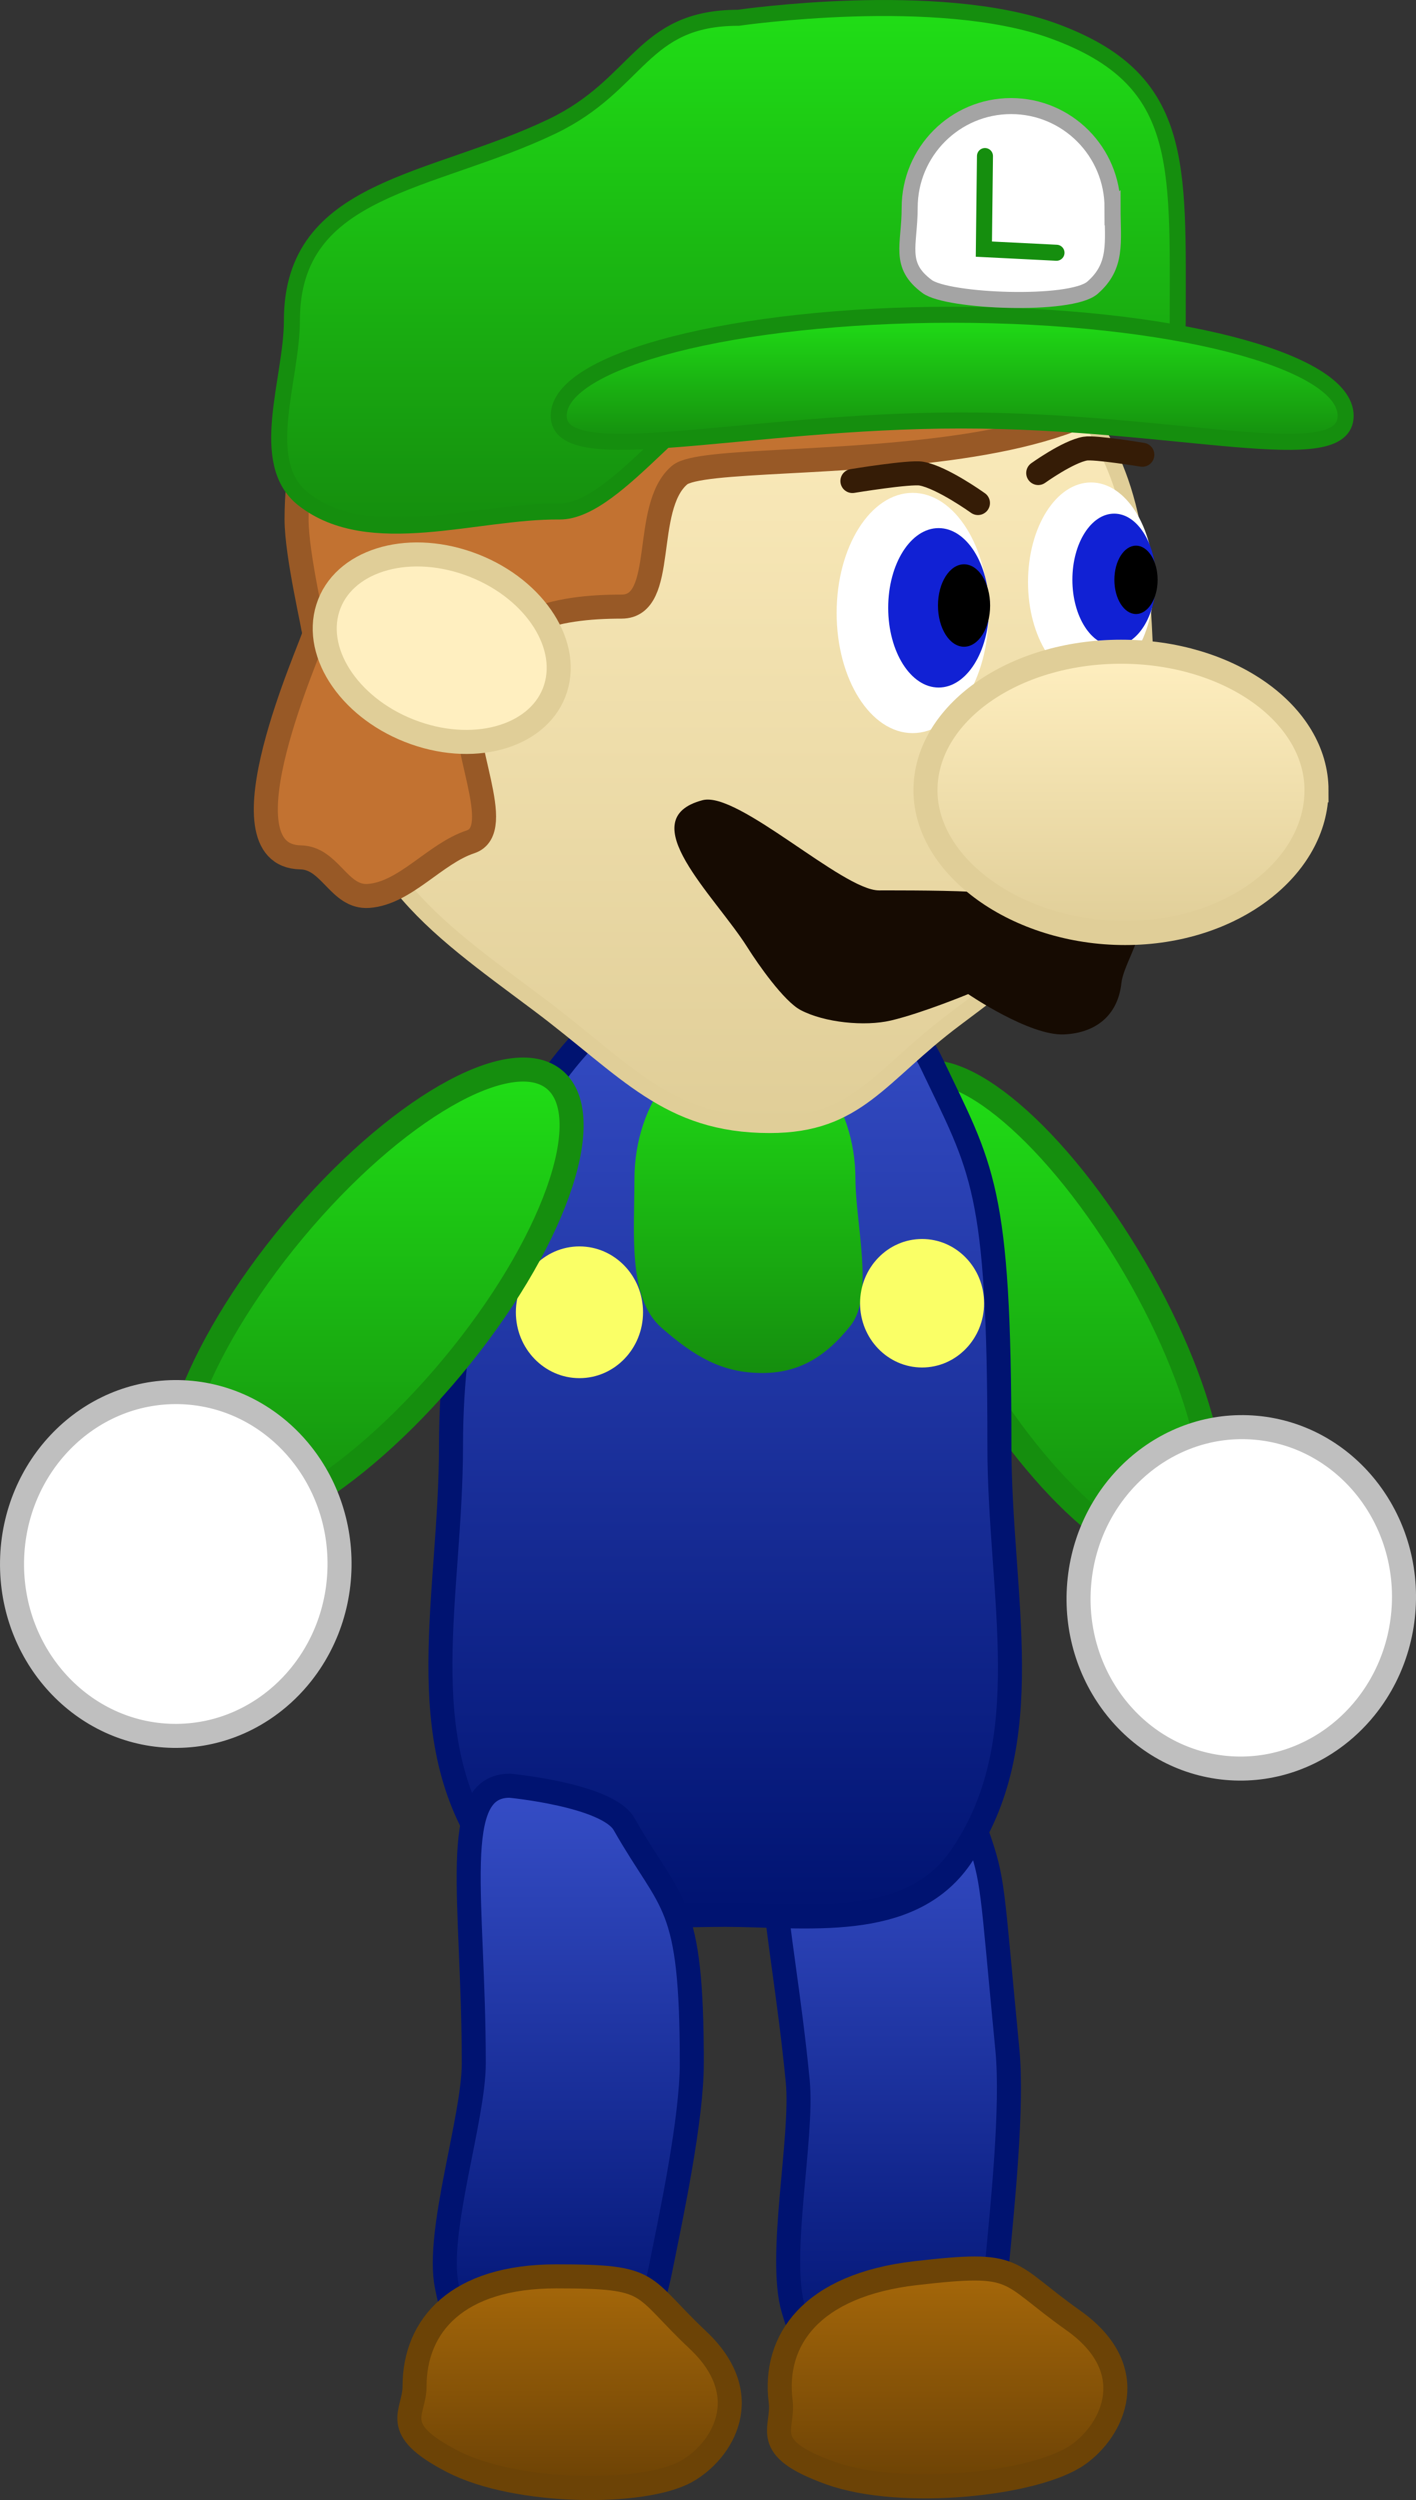 <svg version="1.1" xmlns="http://www.w3.org/2000/svg" xmlns:xlink="http://www.w3.org/1999/xlink" width="88.403" height="155.982" viewBox="0,0,88.403,155.982"><rect x="0" y="0" width="88.403" height="155.982" fill="#333333" stroke="none"/><defs><linearGradient x1="251.412" y1="214.222" x2="251.412" y2="250.202" gradientUnits="userSpaceOnUse" id="color-1"><stop offset="0" stop-color="#364ec7"/><stop offset="1" stop-color="#001371"/></linearGradient><linearGradient x1="254.933" y1="243.67" x2="254.933" y2="257.262" gradientUnits="userSpaceOnUse" id="color-2"><stop offset="0" stop-color="#a6680a"/><stop offset="1" stop-color="#6c4205"/></linearGradient><linearGradient x1="261.376" y1="169.036" x2="261.376" y2="199.31" gradientUnits="userSpaceOnUse" id="color-3"><stop offset="0" stop-color="#20de16"/><stop offset="1" stop-color="#158e0e"/></linearGradient><linearGradient x1="241.072" y1="162.72" x2="241.072" y2="221.706" gradientUnits="userSpaceOnUse" id="color-4"><stop offset="0" stop-color="#364ec7"/><stop offset="1" stop-color="#001371"/></linearGradient><linearGradient x1="242.513" y1="166.943" x2="242.513" y2="187.798" gradientUnits="userSpaceOnUse" id="color-5"><stop offset="0" stop-color="#20de16"/><stop offset="1" stop-color="#158e0e"/></linearGradient><linearGradient x1="231.277" y1="213.547" x2="231.277" y2="249.244" gradientUnits="userSpaceOnUse" id="color-6"><stop offset="0" stop-color="#364ec7"/><stop offset="1" stop-color="#001371"/></linearGradient><linearGradient x1="231.356" y1="244.158" x2="231.356" y2="257.366" gradientUnits="userSpaceOnUse" id="color-7"><stop offset="0" stop-color="#a6680a"/><stop offset="1" stop-color="#6c4205"/></linearGradient><linearGradient x1="219.082" y1="168.864" x2="219.082" y2="197.454" gradientUnits="userSpaceOnUse" id="color-8"><stop offset="0" stop-color="#20de16"/><stop offset="1" stop-color="#158e0e"/></linearGradient><linearGradient x1="242.325" y1="119.435" x2="242.325" y2="172.328" gradientUnits="userSpaceOnUse" id="color-9"><stop offset="0" stop-color="#ffefc0"/><stop offset="1" stop-color="#e0ce98"/></linearGradient><linearGradient x1="241.28" y1="102.634" x2="241.28" y2="134.93" gradientUnits="userSpaceOnUse" id="color-10"><stop offset="0" stop-color="#20de16"/><stop offset="1" stop-color="#158e0e"/></linearGradient><linearGradient x1="255.243" y1="121.772" x2="255.243" y2="129.702" gradientUnits="userSpaceOnUse" id="color-11"><stop offset="0" stop-color="#20de16"/><stop offset="1" stop-color="#158e0e"/></linearGradient><linearGradient x1="265.782" y1="142.796" x2="265.782" y2="160.346" gradientUnits="userSpaceOnUse" id="color-12"><stop offset="0" stop-color="#ffefc0"/><stop offset="1" stop-color="#e0ce98"/></linearGradient></defs><g transform="translate(-195.798,-102.134)"><g data-paper-data="{&quot;isPaintingLayer&quot;:true}" fill-rule="nonzero" stroke-linejoin="miter" stroke-miterlimit="10" stroke-dasharray="" stroke-dashoffset="0" style="mix-blend-mode: normal"><path d="M258.691,230.027c0.34,3.526 -0.304,9.731 -0.637,13.258c-0.478,5.073 -1.954,5.885 -6.016,6.497c-4.08,0.614 -5.28,1.253 -6.708,-3.557c-0.983,-3.309 0.611,-10.724 0.273,-14.228c-0.999,-10.347 -3.19,-17.201 0.479,-17.753c0,0 5.924,-0.303 7.096,1.379c0,0 2.613,-1.98 3.638,0.969c1.032,2.969 0.876,3.089 1.875,13.436z" data-paper-data="{&quot;origPos&quot;:null,&quot;origRot&quot;:0}" fill="url(#color-1)" stroke="#001371" stroke-width="1.5" stroke-linecap="butt"/><path d="M262.804,246.907c4.338,3.073 2.479,6.843 0.303,8.377c-2.635,1.858 -11.024,2.748 -15.481,1.144c-4.458,-1.603 -2.871,-2.731 -3.089,-4.456c-0.484,-3.834 1.911,-7.263 8.441,-8.014c6.53,-0.751 5.488,-0.124 9.826,2.949z" data-paper-data="{&quot;origPos&quot;:null,&quot;origRot&quot;:0}" fill="url(#color-2)" stroke="#6c4306" stroke-width="1.5" stroke-linecap="butt"/><path d="M252.466,169.495c2.665,-2.035 8.815,2.886 13.736,10.992c4.921,8.106 6.75,16.328 4.085,18.363c-2.665,2.035 -8.815,-2.886 -13.736,-10.992c-4.921,-8.106 -6.75,-16.328 -4.085,-18.363z" data-paper-data="{&quot;origRot&quot;:0,&quot;origPos&quot;:null,&quot;index&quot;:null}" fill="url(#color-3)" stroke="#158e0e" stroke-width="1.5" stroke-linecap="butt"/><path d="M258.191,192.31c0,9.414 2.574,18.535 -2.439,25.729c-3.213,4.611 -9.697,3.564 -14.679,3.564c-4.982,0 -11.466,0.75 -14.679,-3.862c-5.013,-7.194 -2.439,-16.017 -2.439,-25.432c0,-16.178 7.664,-29.548 17.119,-29.548c0,0 9.728,-0.915 12.889,5.723c3.146,6.607 4.23,7.647 4.23,23.825z" data-paper-data="{&quot;origPos&quot;:null}" fill="url(#color-4)" stroke="#001371" stroke-width="1.5" stroke-linecap="butt"/><path d="M274.217,191.214c5.587,0.503 9.703,5.662 9.192,11.523c-0.511,5.861 -5.454,10.205 -11.041,9.702c-5.587,-0.503 -9.703,-5.662 -9.192,-11.523c0.511,-5.861 5.454,-10.205 11.041,-9.702z" data-paper-data="{&quot;origPos&quot;:null,&quot;index&quot;:null}" fill="#ffffff" stroke="#bfbfbf" stroke-width="1.5" stroke-linecap="butt"/><path d="M249.206,175.721c0,2.732 1.187,7.243 -0.31,9.124c-1.617,2.033 -3.328,2.967 -5.559,2.953c-2.47,-0.016 -4.173,-1.018 -6.235,-2.819c-2.119,-1.85 -1.695,-5.899 -1.695,-9.258c0,-4.848 3.089,-8.778 6.899,-8.778c3.81,0 6.899,3.93 6.899,8.778z" data-paper-data="{&quot;origPos&quot;:null}" fill="url(#color-5)" stroke="none" stroke-width="0" stroke-linecap="butt"/><path d="M235.944,184.009c0,2.27 -1.777,4.11 -3.97,4.11c-2.192,0 -3.97,-1.84 -3.97,-4.11c0,-2.27 1.777,-4.11 3.97,-4.11c2.192,0 3.97,1.84 3.97,4.11z" data-paper-data="{&quot;origPos&quot;:null}" fill="#faff66" stroke="none" stroke-width="1.5" stroke-linecap="butt"/><path d="M257.237,183.445c0,2.214 -1.734,4.009 -3.872,4.009c-2.138,0 -3.872,-1.795 -3.872,-4.009c0,-2.214 1.734,-4.009 3.872,-4.009c2.138,0 3.872,1.795 3.872,4.009z" data-paper-data="{&quot;origPos&quot;:null}" fill="#faff66" stroke="none" stroke-width="1.5" stroke-linecap="butt"/><path d="M238.988,230.865c0,3.504 -1.275,9.486 -1.964,12.892c-0.992,4.898 -2.585,5.476 -6.809,5.476c-4.243,0 -5.536,0.45 -6.525,-4.473c-0.68,-3.386 1.687,-10.414 1.687,-13.895c0,-10.281 -1.568,-17.318 2.247,-17.318c0,0 6.102,0.576 7.138,2.397c2.985,5.249 4.226,4.64 4.226,14.921z" data-paper-data="{&quot;origPos&quot;:null}" fill="url(#color-6)" stroke="#001371" stroke-width="1.5" stroke-linecap="butt"/><path d="M239.37,248.131c3.696,3.478 1.51,6.942 -0.707,8.192c-2.685,1.514 -10.639,1.441 -14.62,-0.619c-3.981,-2.061 -2.363,-2.981 -2.363,-4.685c0,-3.788 2.646,-6.86 8.845,-6.86c6.199,0 5.149,0.494 8.845,3.972z" data-paper-data="{&quot;origPos&quot;:null}" fill="url(#color-7)" stroke="#6c4306" stroke-width="1.5" stroke-linecap="butt"/><path d="M224.032,187.419c-6.278,7.534 -13.584,11.734 -16.317,9.381c-2.734,-2.353 0.14,-10.367 6.418,-17.901c6.278,-7.534 13.584,-11.734 16.317,-9.381c2.734,2.353 -0.14,10.367 -6.418,17.901z" data-paper-data="{&quot;origRot&quot;:0,&quot;origPos&quot;:null}" fill="url(#color-8)" stroke="#158e0e" stroke-width="1.5" stroke-linecap="butt"/><path d="M216.995,199.885c-0.096,5.923 -4.752,10.647 -10.397,10.552c-5.646,-0.095 -10.144,-4.973 -10.048,-10.896c0.096,-5.923 4.752,-10.647 10.397,-10.552c5.646,0.095 10.144,4.973 10.048,10.896z" data-paper-data="{&quot;origPos&quot;:null,&quot;origRot&quot;:0}" fill="#ffffff" stroke="#bfbfbf" stroke-width="1.5" stroke-linecap="butt"/><path d="M267.346,146.743c0,9.842 -5.149,13.901 -11.924,18.966c-4.72,3.529 -6.069,6.618 -11.574,6.618c-6.397,0 -8.948,-3.438 -14.431,-7.544c-6.668,-4.994 -12.116,-8.515 -12.116,-18.207c0,-5.011 0.573,-17.635 2.656,-21.857c4.802,-9.73 14.741,-3.042 23.659,-3.042c0,0 14.519,-4.212 19.43,5.043c2.33,4.392 4.298,6.18 4.298,20.023z" data-paper-data="{&quot;origPos&quot;:null}" fill="url(#color-9)" stroke="#e0ce98" stroke-width="1" stroke-linecap="butt"/><path d="M267.439,117.752c7.396,15.715 -26.795,11.965 -29.214,14.024c-2.376,2.022 -0.748,8.205 -3.618,8.205c-4.022,0 -8.455,0.789 -9.561,5.649c-0.64,2.813 2.376,8.285 0.125,9.028c-2.218,0.732 -4.069,3.205 -6.358,3.374c-1.856,0.137 -2.383,-2.37 -4.243,-2.405c-5.295,-0.099 0.72,-13.218 0.845,-13.905c0.042,-0.229 -1.102,-4.914 -1.102,-7.19c0,-12.343 9.846,-18.906 16.309,-18.906c6.463,0 29.419,-13.588 36.816,2.127z" data-paper-data="{&quot;origPos&quot;:null}" fill="#c27231" stroke="#985926" stroke-width="1.5" stroke-linecap="butt"/><path d="M266.968,159.887c0,0.969 -1.054,2.606 -1.157,3.57c-0.219,2.046 -1.616,3.124 -3.577,3.216c-2.164,0.101 -5.991,-2.516 -5.991,-2.516c0,0 -2.878,1.19 -4.825,1.648c-1.632,0.383 -4.155,0.132 -5.641,-0.654c-1.044,-0.553 -2.665,-2.873 -3.309,-3.897c-2.039,-3.242 -7.287,-8.014 -2.806,-9.195c2.205,-0.581 8.74,5.629 11.013,5.629c0,0 3.808,-0.018 5.7,0.084c4.29,0.231 10.594,-2.473 10.594,2.115z" data-paper-data="{&quot;origPos&quot;:null}" fill="#160b02" stroke="none" stroke-width="0" stroke-linecap="butt"/><path d="M269.325,122.13c0,9.885 -11.034,3.8 -26.306,3.8c-3.697,0 -8.591,8.152 -12.288,8.116c-5.241,-0.051 -11.843,2.46 -15.983,-0.761c-2.923,-2.274 -0.726,-7.448 -0.726,-11.155c0,-8.376 8.701,-8.497 16.243,-12.111c5.482,-2.627 5.557,-6.776 11.633,-6.776c0,0 12.439,-1.816 19.677,0.825c8.194,2.99 7.75,8.177 7.75,18.062z" data-paper-data="{&quot;origPos&quot;:null}" fill="url(#color-10)" stroke="#158e0e" stroke-width="1" stroke-linecap="butt"/><path d="M279.808,128.075c0,3.481 -10.443,0.293 -24.01,0.293c-13.567,0 -25.12,3.188 -25.12,-0.293c0,-3.481 10.998,-6.303 24.565,-6.303c13.567,0 24.565,2.822 24.565,6.303z" data-paper-data="{&quot;origPos&quot;:null}" fill="url(#color-11)" stroke="#158e0e" stroke-width="1" stroke-linecap="butt"/><path d="M265.257,115.097c0,2.145 0.313,3.625 -1.255,4.99c-1.353,1.177 -9.044,0.869 -10.322,-0.077c-1.821,-1.348 -1.09,-2.564 -1.09,-4.912c0,-3.505 2.836,-6.346 6.333,-6.346c3.498,0 6.333,2.841 6.333,6.346z" data-paper-data="{&quot;origPos&quot;:null}" fill="#ffffff" stroke="#a4a4a4" stroke-width="1" stroke-linecap="butt"/><path d="M257.516,140.379c0,4.139 -2.124,7.495 -4.743,7.495c-2.62,0 -4.743,-3.356 -4.743,-7.495c0,-4.139 2.124,-7.495 4.743,-7.495c2.62,0 4.743,3.356 4.743,7.495z" data-paper-data="{&quot;origPos&quot;:null}" fill="#ffffff" stroke="none" stroke-width="0" stroke-linecap="butt"/><path d="M249.015,132.145c0,0 3.579,-0.588 4.303,-0.461c1.295,0.226 3.535,1.834 3.535,1.834" data-paper-data="{&quot;origPos&quot;:null,&quot;origRot&quot;:0}" fill="none" stroke="#351c06" stroke-width="1.5" stroke-linecap="round"/><path d="M257.545,140.057c0,2.747 -1.409,4.974 -3.148,4.974c-1.739,0 -3.148,-2.227 -3.148,-4.974c0,-2.747 1.409,-4.974 3.148,-4.974c1.739,0 3.148,2.227 3.148,4.974z" data-paper-data="{&quot;origPos&quot;:null}" fill="#1121d4" stroke="none" stroke-width="0" stroke-linecap="butt"/><path d="M257.613,139.913c0,1.421 -0.729,2.572 -1.628,2.572c-0.899,0 -1.628,-1.152 -1.628,-2.572c0,-1.421 0.729,-2.572 1.628,-2.572c0.899,0 1.628,1.152 1.628,2.572z" data-paper-data="{&quot;origPos&quot;:null}" fill="#000000" stroke="none" stroke-width="0" stroke-linecap="butt"/><path d="M263.912,132.235c2.172,0 3.933,2.782 3.933,6.215c0,3.432 -1.761,6.215 -3.933,6.215c-2.172,0 -3.933,-2.782 -3.933,-6.215c0,-3.432 1.761,-6.215 3.933,-6.215z" data-paper-data="{&quot;origPos&quot;:null,&quot;index&quot;:null}" fill="#ffffff" stroke="none" stroke-width="0" stroke-linecap="butt"/><path d="M260.616,131.646c0,0 1.858,-1.334 2.931,-1.521c0.6,-0.105 3.568,0.382 3.568,0.382" data-paper-data="{&quot;origPos&quot;:null,&quot;origRot&quot;:0,&quot;index&quot;:null}" fill="none" stroke="#351c06" stroke-width="1.5" stroke-linecap="round"/><path d="M265.358,134.18c1.442,0 2.61,1.847 2.61,4.124c0,2.278 -1.169,4.124 -2.61,4.124c-1.442,0 -2.61,-1.847 -2.61,-4.124c0,-2.278 1.169,-4.124 2.61,-4.124z" data-paper-data="{&quot;origPos&quot;:null,&quot;index&quot;:null}" fill="#1121d4" stroke="none" stroke-width="0" stroke-linecap="butt"/><path d="M266.72,136.178c0.745,0 1.35,0.955 1.35,2.133c0,1.178 -0.604,2.133 -1.35,2.133c-0.745,0 -1.35,-0.955 -1.35,-2.133c0,-1.178 0.604,-2.133 1.35,-2.133z" data-paper-data="{&quot;origPos&quot;:null,&quot;index&quot;:null}" fill="#000000" stroke="none" stroke-width="0" stroke-linecap="butt"/><path d="M277.989,151.442c0,4.775 -5.211,8.905 -11.952,8.905c-6.742,0 -12.461,-4.13 -12.461,-8.905c0,-4.775 5.465,-8.646 12.207,-8.646c6.742,0 12.207,3.871 12.207,8.646z" data-paper-data="{&quot;origPos&quot;:null}" fill="url(#color-12)" stroke="#e0ce98" stroke-width="1.5" stroke-linecap="butt"/><path d="M230.485,145.079c-0.921,2.919 -4.851,4.164 -8.778,2.781c-3.927,-1.382 -6.363,-4.869 -5.442,-7.788c0.921,-2.919 4.851,-4.164 8.778,-2.781c3.927,1.382 6.363,4.869 5.442,7.788z" data-paper-data="{&quot;origRot&quot;:0,&quot;origPos&quot;:null}" fill="#ffefc0" stroke="#e0ce98" stroke-width="1.5" stroke-linecap="butt"/><path d="M261.757,117.904l-4.534,-0.227l0.068,-5.807" data-paper-data="{&quot;origPos&quot;:null}" fill="none" stroke="#158e0e" stroke-width="1" stroke-linecap="round"/></g></g></svg>